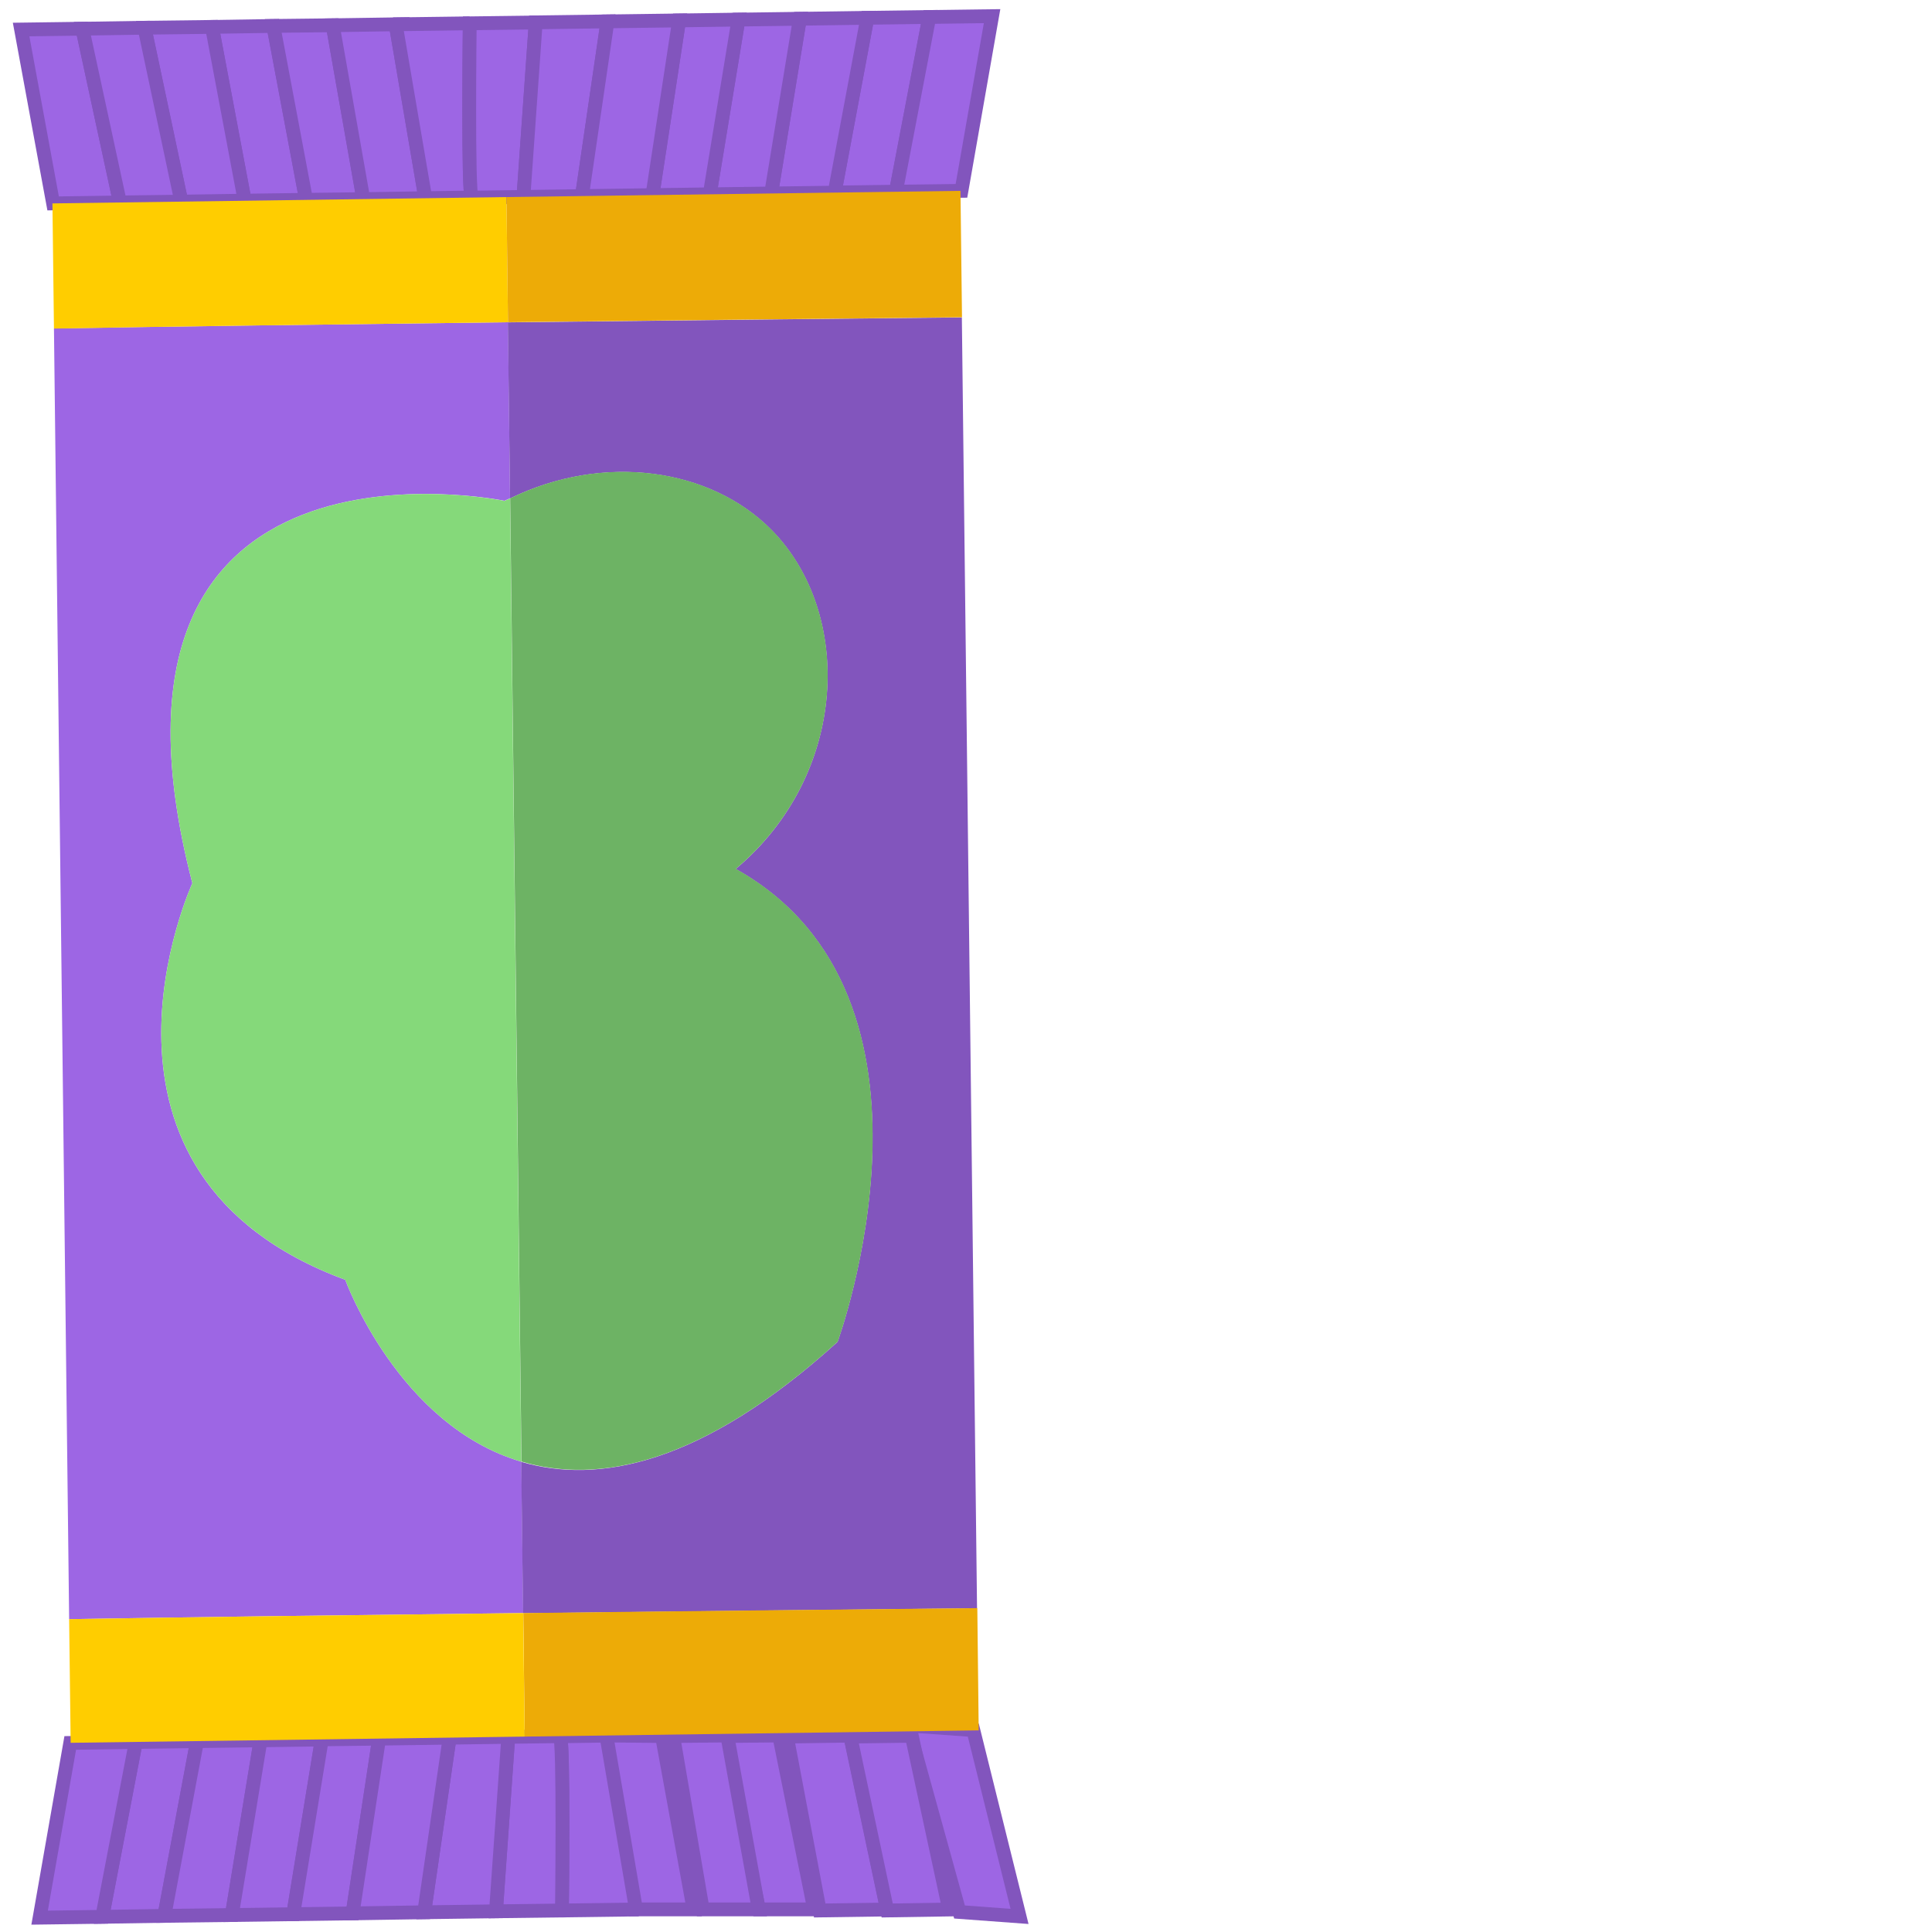 <?xml version="1.0" encoding="utf-8"?>
<svg version="1.1" xmlns="http://www.w3.org/2000/svg" viewBox="0 0 140 140">
<g fill="#9D66E4" stroke="#8255BD" >
	<polygon points="59,138.36 56.46,125.76 52.32,125.8 55,138.36"/>
	<polygon points="54.98,138.36 52.7,125.76 48.78,125.8	50.92,138.36"/>
	<polygon points="46.02,138.36 50.26,138.36 47.97,125.8 43.89,125.76"/>
	<polygon points="69.53,138.55 73.88,138.87 70.53,125.37	65.79,125.03"/>
	<path d="M40.72,138.44l5.28-0.07l0.07-0.11l-2.13-12.49l-3.37,0.05C40.87,125.9,40.72,138.44,40.72,138.44"/>
	<polygon points="64.29,138.37 61.62,125.77 57.02,125.84 59.4,138.44"/>
	<polygon points="68.78,138.37 66.07,125.78 61.62,125.84 64.29,138.44"/>
	<polygon points="11.91,138.83 14.28,126.17 9.84,126.23 7.41,138.9"/>
	<polygon points="16.8,138.77 18.88,126.11 14.28,126.17 11.91,138.83"/>
	<polygon points="21.25,138.71 23.32,126.05 18.88,126.11 16.8,138.77"/>
	<path d="M40.72,138.44c0,0,0.15-12.54-0.15-12.63l-3.74,0.05l-0.89,12.64L40.72,138.44z"/>
	<polygon points="7.41,138.9 9.84,126.23 5.09,126.3 2.87,138.96"/>
	<polygon points="25.55,138.65 27.47,125.99 23.32,126.04 21.25,138.71"/>
	<polygon points="35.94,138.5 36.83,125.86 32.58,125.92 30.74,138.57"/>
	<polygon points="30.74,138.57 32.58,125.92 27.47,125.99 25.55,138.65"/>
</g>
<g fill="#9D66E4" stroke="#8255BD">
	<polygon points="15.36,1.95 17.73,14.54 22.18,14.48 19.81,1.88"/>
	<polygon points="19.81,1.88 22.18,14.48 26.33,14.43 24.11,1.83"/>
	<polygon points="28.76,1.76 24.11,1.83 26.33,14.43 30.82,14.36 28.69,1.87"/>
	<polygon points="1.53,2.14 3.85,14.74 8.69,14.67 5.97,2.08"/>
	<path d="M34.04,1.69l-5.28,0.07l-0.07,0.11l2.13,12.49l3.37-0.05C33.89,14.23,34.04,1.69,34.04,1.69"/>
	<polygon points="10.47,2.01 13.14,14.61 17.73,14.54 15.36,1.95"/>
	<polygon points="5.97,2.08 8.69,14.67 13.14,14.61 10.47,2.01"/>
	<polygon points="62.85,1.29 60.48,13.95 64.92,13.89 67.34,1.23"/>
	<polygon points="57.96,1.36 55.88,14.02 60.48,13.96 62.85,1.29"/>
	<polygon points="53.51,1.42 51.43,14.08 55.88,14.02 57.96,1.36"/>
	<path d="M34.04,1.69c0,0-0.15,12.54,0.15,12.63l3.74-0.05l0.89-12.64L34.04,1.69z"/>
	<polygon points="67.34,1.23 64.92,13.89 69.67,13.83 71.89,1.17"/>
	<polygon points="49.21,1.48 47.28,14.14 51.43,14.08 53.51,1.42"/>
	<polygon points="38.82,1.62 37.93,14.27 42.17,14.21 44.02,1.55"/>
	<polygon points="44.02,1.55 42.17,14.21 47.28,14.14 49.21,1.48"/>
</g>
<path fill="#9D66E4" d="M37.91,116.89l-0.13-10.97c-8.94-2.63-12.76-13.18-12.76-13.18C4.26,85.06,13.94,64,13.94,64
	C5.06,29.76,36.55,36.29,36.55,36.29c0.14-0.07,0.28-0.11,0.41-0.18l-0.15-12.76c-12.45,0.15-24.74,0.31-32.9,0.45l1.1,93.53
	C13.48,117.19,25.7,117.03,37.91,116.89"/>
<path fill="#8255BD" d="M36.96,36.12c6.75-3.3,14.51-2.23,18.97,2.31c5.92,6.03,5.56,17.68-2.62,24.54
	c16.56,9.24,7.38,34.27,7.38,34.27c-9.83,8.92-17.36,10.33-22.92,8.69l0.13,10.97c12.22-0.14,24.43-0.27,32.9-0.36l-1.1-93.54
	c-8.74,0.09-20.9,0.22-32.9,0.36L36.96,36.12z"/>
<path fill="#85D97A" d="M13.94,64c0,0-9.68,21.05,11.08,28.74c0,0,3.82,10.55,12.76,13.18l-0.82-69.8
	c-0.14,0.07-0.28,0.11-0.41,0.18C36.55,36.29,5.06,29.76,13.94,64"/>
<path fill="#6DB364" d="M60.7,97.23c0,0,9.18-25.03-7.38-34.27c8.18-6.86,8.54-18.51,2.62-24.54
	c-4.46-4.54-12.23-5.61-18.97-2.31l0.82,69.8C43.34,107.56,50.87,106.15,60.7,97.23"/>
<path fill="#FFCD00" d="M36.81,23.35l-0.11-9.07L3.8,14.74l0.11,9.07C12.07,23.66,24.36,23.5,36.81,23.35"/>
<path fill="#EDAB07" d="M36.7,14.28l0.11,9.07c12.01-0.14,24.16-0.27,32.9-0.36l-0.11-9.16L36.7,14.28z"/>
<path fill="#EDAB07" d="M38.02,125.84l32.9-0.45l-0.1-8.86c-8.47,0.09-20.68,0.21-32.9,0.36L38.02,125.84z"/>
<path fill="#FFCD00" d="M5.01,117.33l0.11,8.96l32.9-0.45l-0.11-8.95C25.7,117.03,13.48,117.19,5.01,117.33"/>
</svg>
